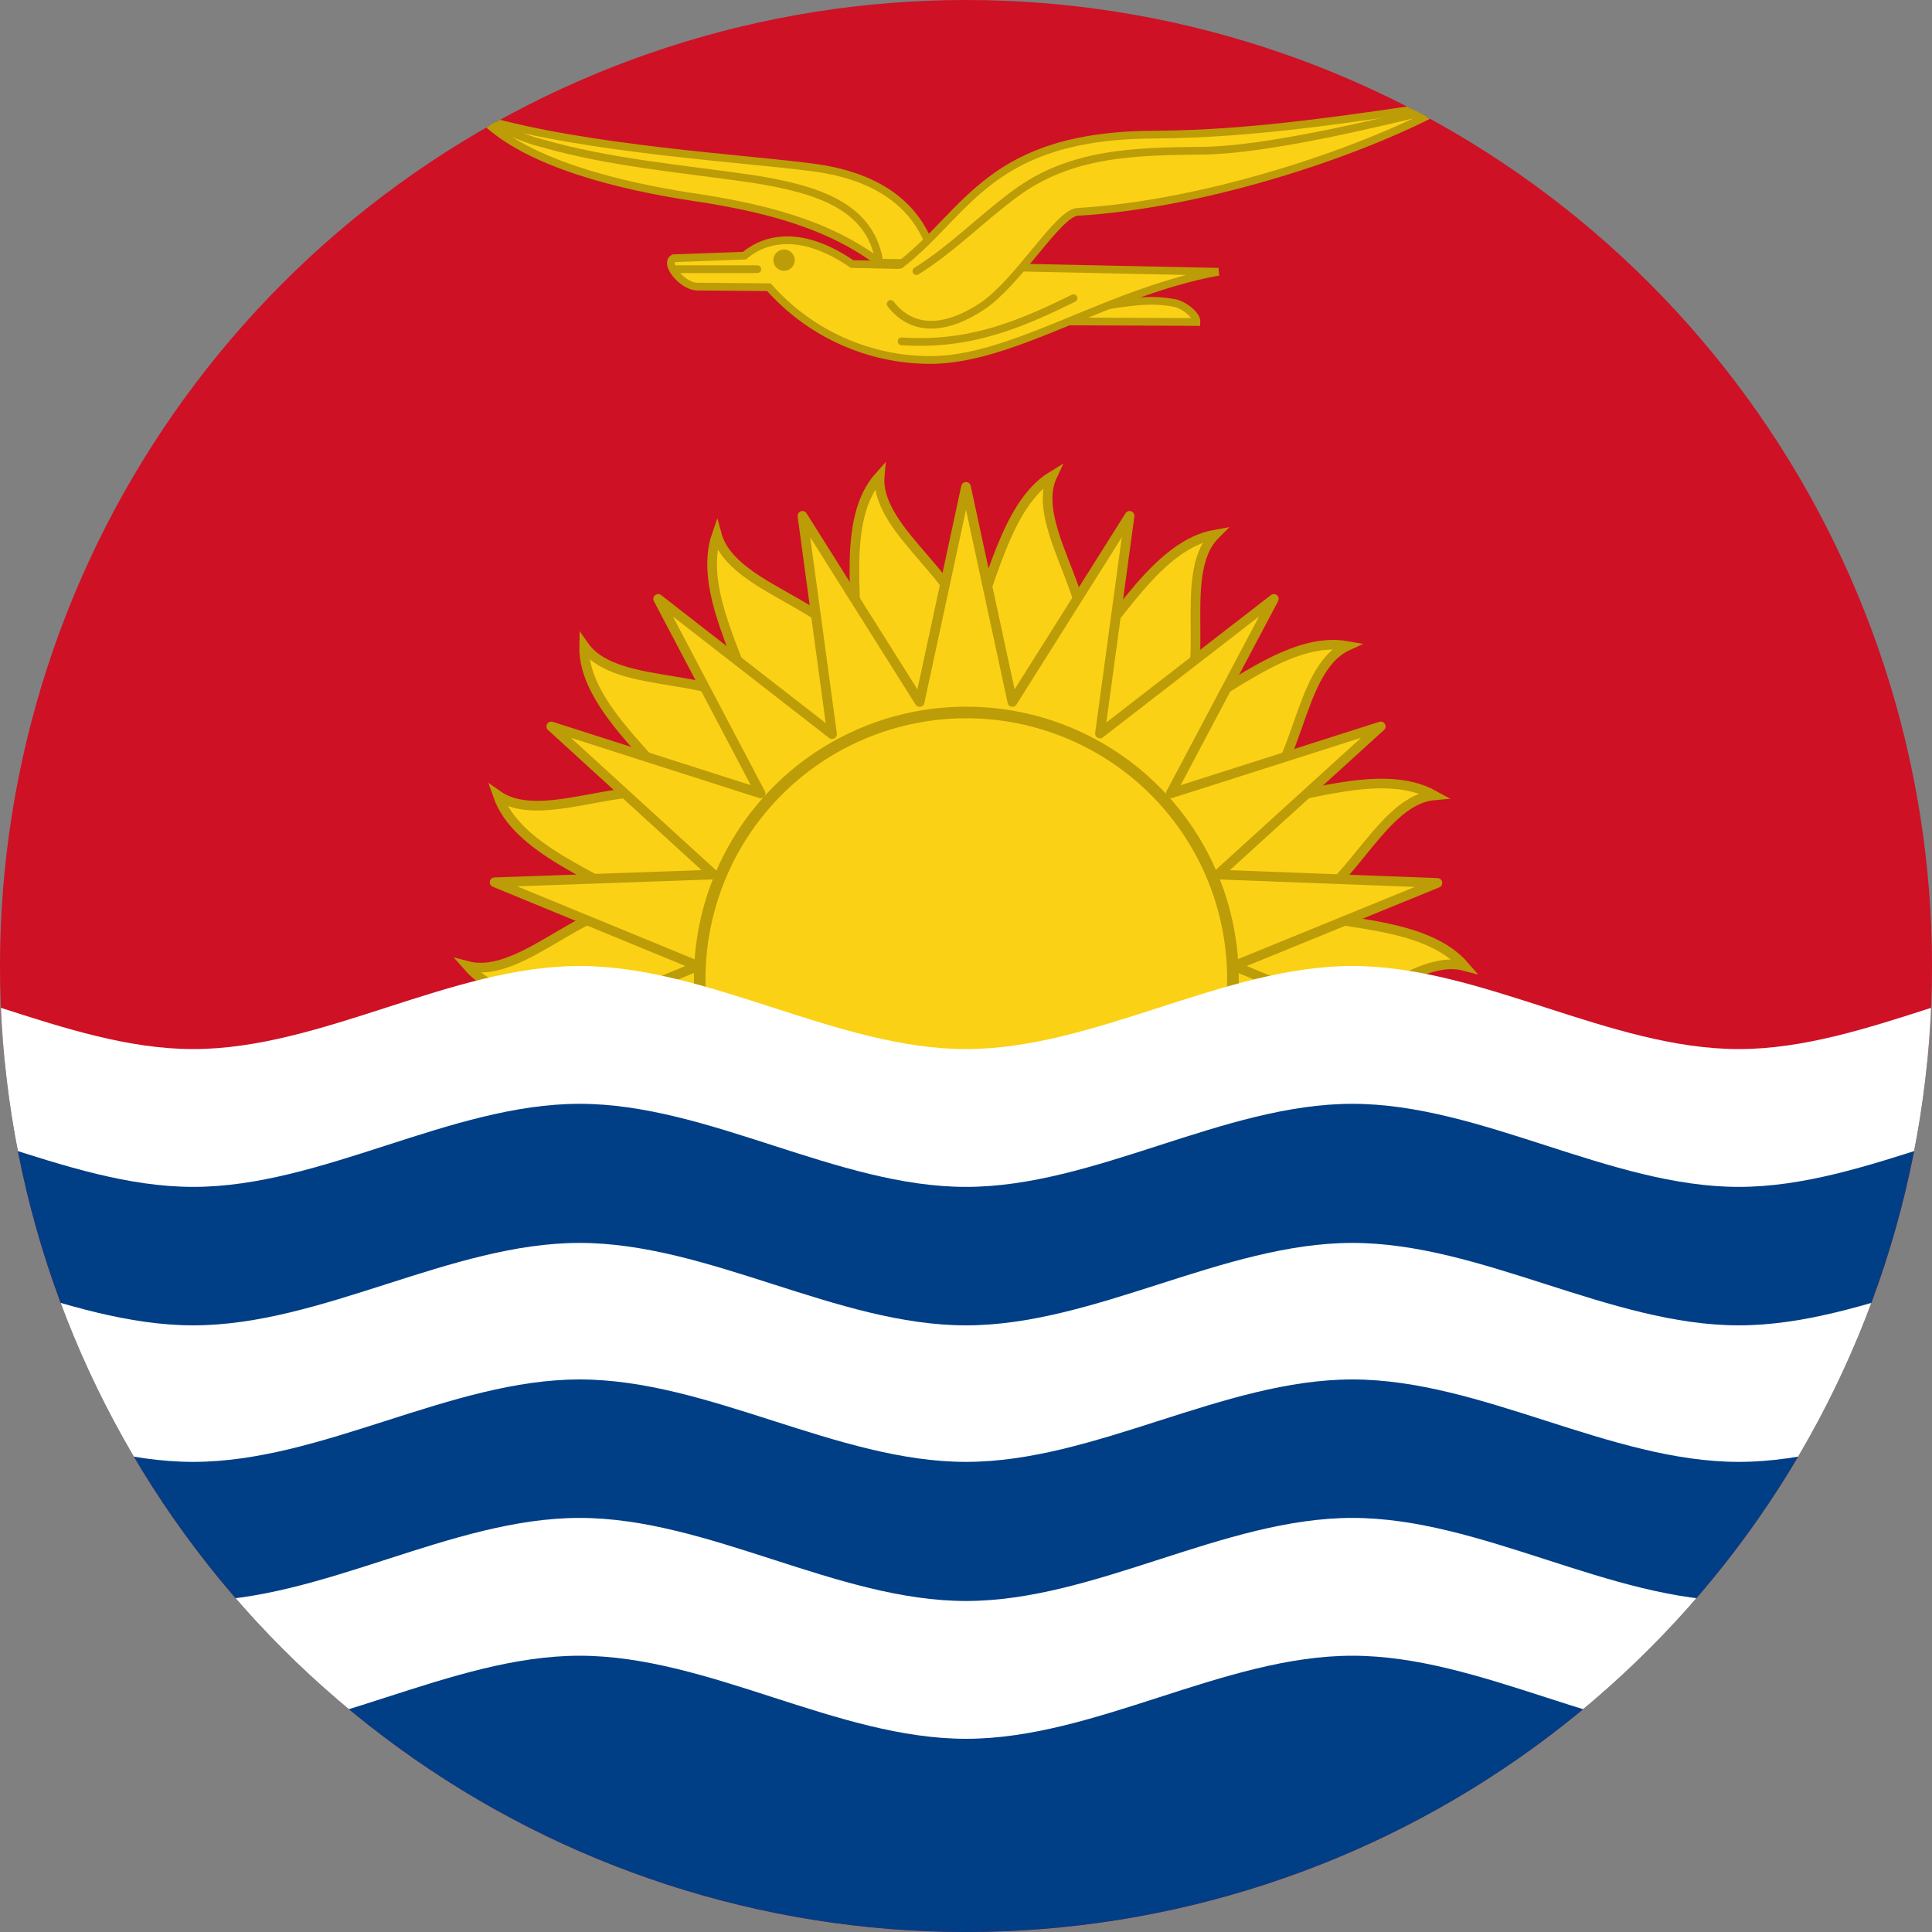 <svg xmlns="http://www.w3.org/2000/svg" width="400" height="400" viewBox="0 0 300 300"><rect x="0" y="0" width="300" height="300" fill="#808080" stroke="none"/><defs><clipPath id="a"><path d="M150 0a150 150 0 100 300 150 150 0 000-300zm0 0"/></clipPath><clipPath id="b"><path d="M72 73h156v89H72zm0 0"/></clipPath><clipPath id="c"><path d="M150 0a150 150 0 100 300 150 150 0 000-300zm0 0"/></clipPath><clipPath id="d"><path d="M64 65h172v105H64zm0 0"/></clipPath><clipPath id="e"><path d="M150 0a150 150 0 100 300 150 150 0 000-300zm0 0"/></clipPath><clipPath id="f"><path d="M76 75h148v88H76zm0 0"/></clipPath><clipPath id="g"><path d="M150 0a150 150 0 100 300 150 150 0 000-300zm0 0"/></clipPath><clipPath id="h"><path d="M76 74h148v90H76zm0 0"/></clipPath><clipPath id="i"><path d="M150 0a150 150 0 100 300 150 150 0 000-300zm0 0"/></clipPath><clipPath id="j"><path d="M108 108h84v84h-84zm0 0"/></clipPath><clipPath id="k"><path d="M150 0a150 150 0 100 300 150 150 0 000-300zm0 0"/></clipPath><clipPath id="l"><path d="M98 98h104v104H98zm0 0"/></clipPath><clipPath id="m"><path d="M150 0a150 150 0 100 300 150 150 0 000-300zm0 0"/></clipPath><clipPath id="n"><path d="M0 165h300v135H0zm0 0"/></clipPath><clipPath id="o"><path d="M150 0a150 150 0 100 300 150 150 0 000-300zm0 0"/></clipPath><clipPath id="p"><path d="M0 235h300v35H0zm0 0"/></clipPath><clipPath id="q"><path d="M150 0a150 150 0 100 300 150 150 0 000-300zm0 0"/></clipPath><clipPath id="r"><path d="M163 46h23v5h-23zm0 0"/></clipPath><clipPath id="s"><path d="M150 0a150 150 0 100 300 150 150 0 000-300zm0 0"/></clipPath><clipPath id="t"><path d="M156 39h37v18h-37zm0 0"/></clipPath><clipPath id="u"><path d="M150 0a150 150 0 100 300 150 150 0 000-300zm0 0"/></clipPath><clipPath id="v"><path d="M104 37h86v19h-86zm0 0"/></clipPath><clipPath id="w"><path d="M150 0a150 150 0 100 300 150 150 0 000-300zm0 0"/></clipPath><clipPath id="x"><path d="M97 30h100v33H97zm0 0"/></clipPath><clipPath id="y"><path d="M150 0a150 150 0 100 300 150 150 0 000-300zm0 0"/></clipPath><clipPath id="z"><path d="M75 18h71v23H75zm0 0"/></clipPath><clipPath id="A"><path d="M150 0a150 150 0 100 300 150 150 0 000-300zm0 0"/></clipPath><clipPath id="B"><path d="M68 11h84v37H68zm0 0"/></clipPath><clipPath id="C"><path d="M150 0a150 150 0 100 300 150 150 0 000-300zm0 0"/></clipPath><clipPath id="D"><path d="M138 16h87v35h-87zm0 0"/></clipPath><clipPath id="E"><path d="M150 0a150 150 0 100 300 150 150 0 000-300zm0 0"/></clipPath><clipPath id="F"><path d="M131 9h101v49H131zm0 0"/></clipPath><clipPath id="G"><path d="M150 0a150 150 0 100 300 150 150 0 000-300zm0 0"/></clipPath><clipPath id="H"><path d="M135 10h94v39h-94zm0 0"/></clipPath><clipPath id="I"><path d="M150 0a150 150 0 100 300 150 150 0 000-300zm0 0"/></clipPath><clipPath id="J"><path d="M69 12h75v36H69zm0 0"/></clipPath><clipPath id="K"><path d="M150 0a150 150 0 100 300 150 150 0 000-300zm0 0"/></clipPath><clipPath id="L"><path d="M133 39h41v21h-41zm0 0"/></clipPath><clipPath id="M"><path d="M150 0a150 150 0 100 300 150 150 0 000-300zm0 0"/></clipPath><clipPath id="N"><path d="M104 41h15v2h-15zm0 0"/></clipPath><clipPath id="O"><path d="M150 0a150 150 0 100 300 150 150 0 000-300zm0 0"/></clipPath><clipPath id="P"><path d="M120 38h4v5h-4zm0 0"/></clipPath><clipPath id="Q"><path d="M150 0a150 150 0 100 300 150 150 0 000-300zm0 0"/></clipPath><clipPath id="R"><path d="M0 150h300v35H0zm0 0"/></clipPath><clipPath id="S"><path d="M150 0a150 150 0 100 300 150 150 0 000-300zm0 0"/></clipPath><clipPath id="T"><path d="M0 192h300v36H0zm0 0"/></clipPath><clipPath id="U"><path d="M150 0a150 150 0 100 300 150 150 0 000-300zm0 0"/></clipPath></defs><g clip-path="url(#a)"><path fill="#ce1125" d="M0 0h300v300H0z"/></g><g clip-path="url(#b)"><g clip-path="url(#c)"><path d="M199.4 141.3c8.7 2.3 22 1.8 28 8.7-8.8-2.3-19.6 11.8-28 8.7 7.4 5.2-108 0-98.8 0-8.7-2.3-22-1.8-28-8.7 8.8 2.3 19.6-11.8 28-8.7-7.4-5.2-20.3-9.2-23.3-17.8 7.4 5.2 22.5-4.4 29.3 1.4-5.2-7.4-16.1-15.6-15.9-24.6 5.2 7.4 22.7 3.4 27 11.3-2.3-8.8-9.4-20-6.4-28.6 2.4 8.8 20 11 21.5 19.9.8-9-2.4-22.1 3.8-29-.8 9 15.1 17 13.4 26 3.8-8.3 6-21.5 13.4-26-3.8 8.1 8.7 21.1 3.8 29 6.4-6.4 12.5-18.3 21.5-19.9-6.4 6.4.4 22.8-6.5 28.6 8.3-3.9 18-12.9 27-11.3-8.2 3.8-7.3 21.5-15.8 24.6 9-.8 21.2-5.9 29.3-1.4-9 .8-14 17.8-23.3 17.8" fill="#fbd115"/></g></g><g clip-path="url(#d)"><g clip-path="url(#e)"><path d="M199.4 141.3c8.7 2.3 22 1.8 28 8.7-8.8-2.3-19.6 11.8-28 8.7 7.4 5.2-108 0-98.8 0-8.7-2.3-22-1.8-28-8.7 8.8 2.3 19.6-11.8 28-8.7-7.4-5.2-20.3-9.2-23.3-17.8 7.4 5.2 22.5-4.4 29.3 1.4-5.2-7.4-16.1-15.6-15.9-24.6 5.2 7.4 22.7 3.4 27 11.3-2.3-8.8-9.4-20-6.4-28.6 2.4 8.8 20 11 21.5 19.9.8-9-2.4-22.1 3.8-29-.8 9 15.1 17 13.4 26 3.8-8.3 6-21.5 13.4-26-3.8 8.1 8.7 21.1 3.8 29 6.4-6.4 12.5-18.3 21.5-19.9-6.4 6.4.4 22.8-6.5 28.6 8.3-3.9 18-12.9 27-11.3-8.2 3.8-7.3 21.5-15.8 24.6 9-.8 21.2-5.9 29.3-1.4-9 .8-14 17.8-23.3 17.8zm0 0" fill="none" stroke-width="1.5" stroke="#bc9c07"/></g></g><g clip-path="url(#f)"><g clip-path="url(#g)"><path d="M108.4 150l-31.6-13 34-1.2-25.2-23 32.5 10.4L102.2 93l27 21-4.6-33.9 18.2 28.9 7.2-33.4 7.2 33.4 18.2-28.9-4.6 33.8 27-20.9-16 30.2 32.6-10.4-25.3 23 34.1 1.3-31.6 12.9 31.6 13H76.8" fill="#fbd115"/></g></g><g clip-path="url(#h)"><g clip-path="url(#i)"><path d="M108.4 150l-31.6-13 34-1.2-25.2-23 32.5 10.4L102.2 93l27 21-4.6-33.9 18.2 28.9 7.2-33.4 7.2 33.4 18.2-28.9-4.6 33.8 27-20.9-16 30.2 32.6-10.4-25.3 23 34.1 1.3-31.6 12.9 31.6 13H76.8zm0 0" fill="none" stroke-width="1.5" stroke-linejoin="round" stroke="#bc9c07"/></g></g><g clip-path="url(#j)"><g clip-path="url(#k)"><path d="M191.4 150a41.4 41.4 0 11-82.7 0 41.4 41.4 0 0182.7 0" fill="#fbd115"/></g></g><g clip-path="url(#l)"><g clip-path="url(#m)"><path d="M191.4 150a41.4 41.4 0 11-82.7 0 41.4 41.4 0 0182.7 0zm0 0" fill="none" stroke-width="1.8" stroke-linecap="round" stroke="#bc9c07"/></g></g><g clip-path="url(#n)"><g clip-path="url(#o)"><path d="M-150 300h600V165h-600zm0 0" fill="#003e86"/></g></g><g clip-path="url(#p)"><g clip-path="url(#q)"><path d="M-150 257.1c20 0 40 12.9 60 12.9s40-12.9 60-12.9S10 270 30 270s40-12.9 60-12.9 40 12.9 60 12.9 40-12.9 60-12.9 40 12.9 60 12.9 40-12.9 60-12.9 40 12.9 60 12.9 40-12.9 60-12.9v-21.4c-20 0-40 12.9-60 12.9s-40-12.9-60-12.9-40 12.9-60 12.9-40-12.9-60-12.9-40 12.9-60 12.9-40-12.9-60-12.9-40 12.9-60 12.9-40-12.9-60-12.9-40 12.9-60 12.9-40-12.9-60-12.9" fill="#fff"/></g></g><g clip-path="url(#r)"><g clip-path="url(#s)"><path d="M163.6 49.9l22.2.1c.1-1-2-2.8-3.7-3-5.6-1-9.8.9-16.6 1" fill="#fbd115"/></g></g><g clip-path="url(#t)"><g clip-path="url(#u)"><path d="M163.6 49.9l22.2.1c.1-1-2-2.8-3.7-3-5.6-1-9.8.9-16.6 1zm0 0" fill="none" stroke-width="1.2" stroke="#bc9c07"/></g></g><g clip-path="url(#v)"><g clip-path="url(#w)"><path d="M119.4 44.6a33.5 33.5 0 0025 11.3c13 0 27.4-10.5 44.8-13.7L132.3 41c-7.3-5-13-4.4-16.7-1.3l-11 .4c-1.5.8 1.3 4.3 3.6 4.4" fill="#fbd115"/></g></g><g clip-path="url(#x)"><g clip-path="url(#y)"><path d="M119.4 44.6a33.5 33.5 0 0025 11.3c13 0 27.4-10.5 44.8-13.7L132.3 41c-7.3-5-13-4.4-16.7-1.3l-11 .4c-1.5.8 1.3 4.3 3.6 4.4zm0 0" fill="none" stroke-width="1.2" stroke="#bc9c07"/></g></g><g clip-path="url(#z)"><g clip-path="url(#A)"><path d="M145.2 40.9c-2.1-9.5-9.7-13.7-19-14.9-10.5-1.4-35-2.8-51.2-7.5 7 7 21.7 10.4 32 12 10.8 1.6 21.3 4 29.6 10.3" fill="#fbd115"/></g></g><g clip-path="url(#B)"><g clip-path="url(#C)"><path d="M145.2 40.9c-2.1-9.5-9.7-13.7-19-14.9-10.5-1.4-35-2.8-51.2-7.5 7 7 21.7 10.4 32 12 10.8 1.6 21.3 4 29.6 10.3zm0 0" fill="none" stroke-width="1.2" stroke="#bc9c07"/></g></g><g clip-path="url(#D)"><g clip-path="url(#E)"><path d="M138.3 47.2c3.4 4.4 8.6 4.1 14.3.3 5.6-3.8 11.7-14.4 14.7-14.6C188 31.7 213 23 225 16.2c-15.2 2.2-30.2 4.6-45.4 4.7-26 0-29.2 12-39.8 20.2" fill="#fbd115"/></g></g><g clip-path="url(#F)"><g clip-path="url(#G)"><path d="M138.3 47.2c3.4 4.4 8.6 4.1 14.3.3 5.6-3.8 11.7-14.4 14.7-14.6C188 31.7 213 23 225 16.2c-15.2 2.2-30.2 4.6-45.4 4.7-26 0-29.2 12-39.8 20.2" fill="none" stroke-width="1.2" stroke-linecap="round" stroke="#bc9c07"/></g></g><g clip-path="url(#H)"><g clip-path="url(#I)"><path d="M142.3 42.1c5.6-3.5 10-8.1 15.3-12 8.6-6.4 18.5-6.6 29.2-6.7 9.5-.1 26-4 35-6.2" fill="none" stroke-width="1.2" stroke-linecap="round" stroke="#bc9c07"/></g></g><g clip-path="url(#J)"><g clip-path="url(#K)"><path d="M136.5 40.4C135 32 127 29.4 117 27.8c-11-1.6-22.2-2.5-33-5.6-2.8-.7-5.3-2-8-3" fill="none" stroke-width="1.2" stroke="#bc9c07"/></g></g><g clip-path="url(#L)"><g clip-path="url(#M)"><path d="M140 53c10.3.7 18-2.4 26.7-6.7" fill="none" stroke-width="1.2" stroke-linecap="round" stroke="#bc9c07"/></g></g><g clip-path="url(#N)"><g clip-path="url(#O)"><path d="M104.6 41.8h13" fill="none" stroke-width="1.2" stroke-linecap="round" stroke="#bc9c07"/></g></g><g clip-path="url(#P)"><g clip-path="url(#Q)"><path d="M123.4 40.4a1.6 1.6 0 01-3.3 0 1.6 1.6 0 013.3 0" fill="#bc9c07"/></g></g><g clip-path="url(#R)"><g clip-path="url(#S)"><path d="M-150 171.4c20 0 40 12.9 60 12.9s40-12.9 60-12.9 40 12.9 60 12.9 40-12.9 60-12.9 40 12.9 60 12.9 40-12.9 60-12.9 40 12.9 60 12.9 40-12.9 60-12.9 40 12.9 60 12.9 40-12.9 60-12.9V150c-20 0-40 12.9-60 12.9S350 150 330 150s-40 12.9-60 12.9-40-12.9-60-12.9-40 12.9-60 12.9S110 150 90 150s-40 12.9-60 12.9S-10 150-30 150s-40 12.9-60 12.9-40-12.9-60-12.9" fill="#fff"/></g></g><g clip-path="url(#T)"><g clip-path="url(#U)"><path d="M-150 214.3c20 0 40 12.8 60 12.8s40-12.8 60-12.8S10 227 30 227s40-12.8 60-12.8 40 12.8 60 12.8 40-12.8 60-12.8 40 12.8 60 12.8 40-12.8 60-12.8 40 12.8 60 12.8 40-12.8 60-12.8v-21.4c-20 0-40 12.8-60 12.8S350 193 330 193s-40 12.8-60 12.8-40-12.8-60-12.8-40 12.8-60 12.8S110 193 90 193s-40 12.8-60 12.8S-10 193-30 193s-40 12.8-60 12.8-40-12.8-60-12.8" fill="#fff"/></g></g></svg>